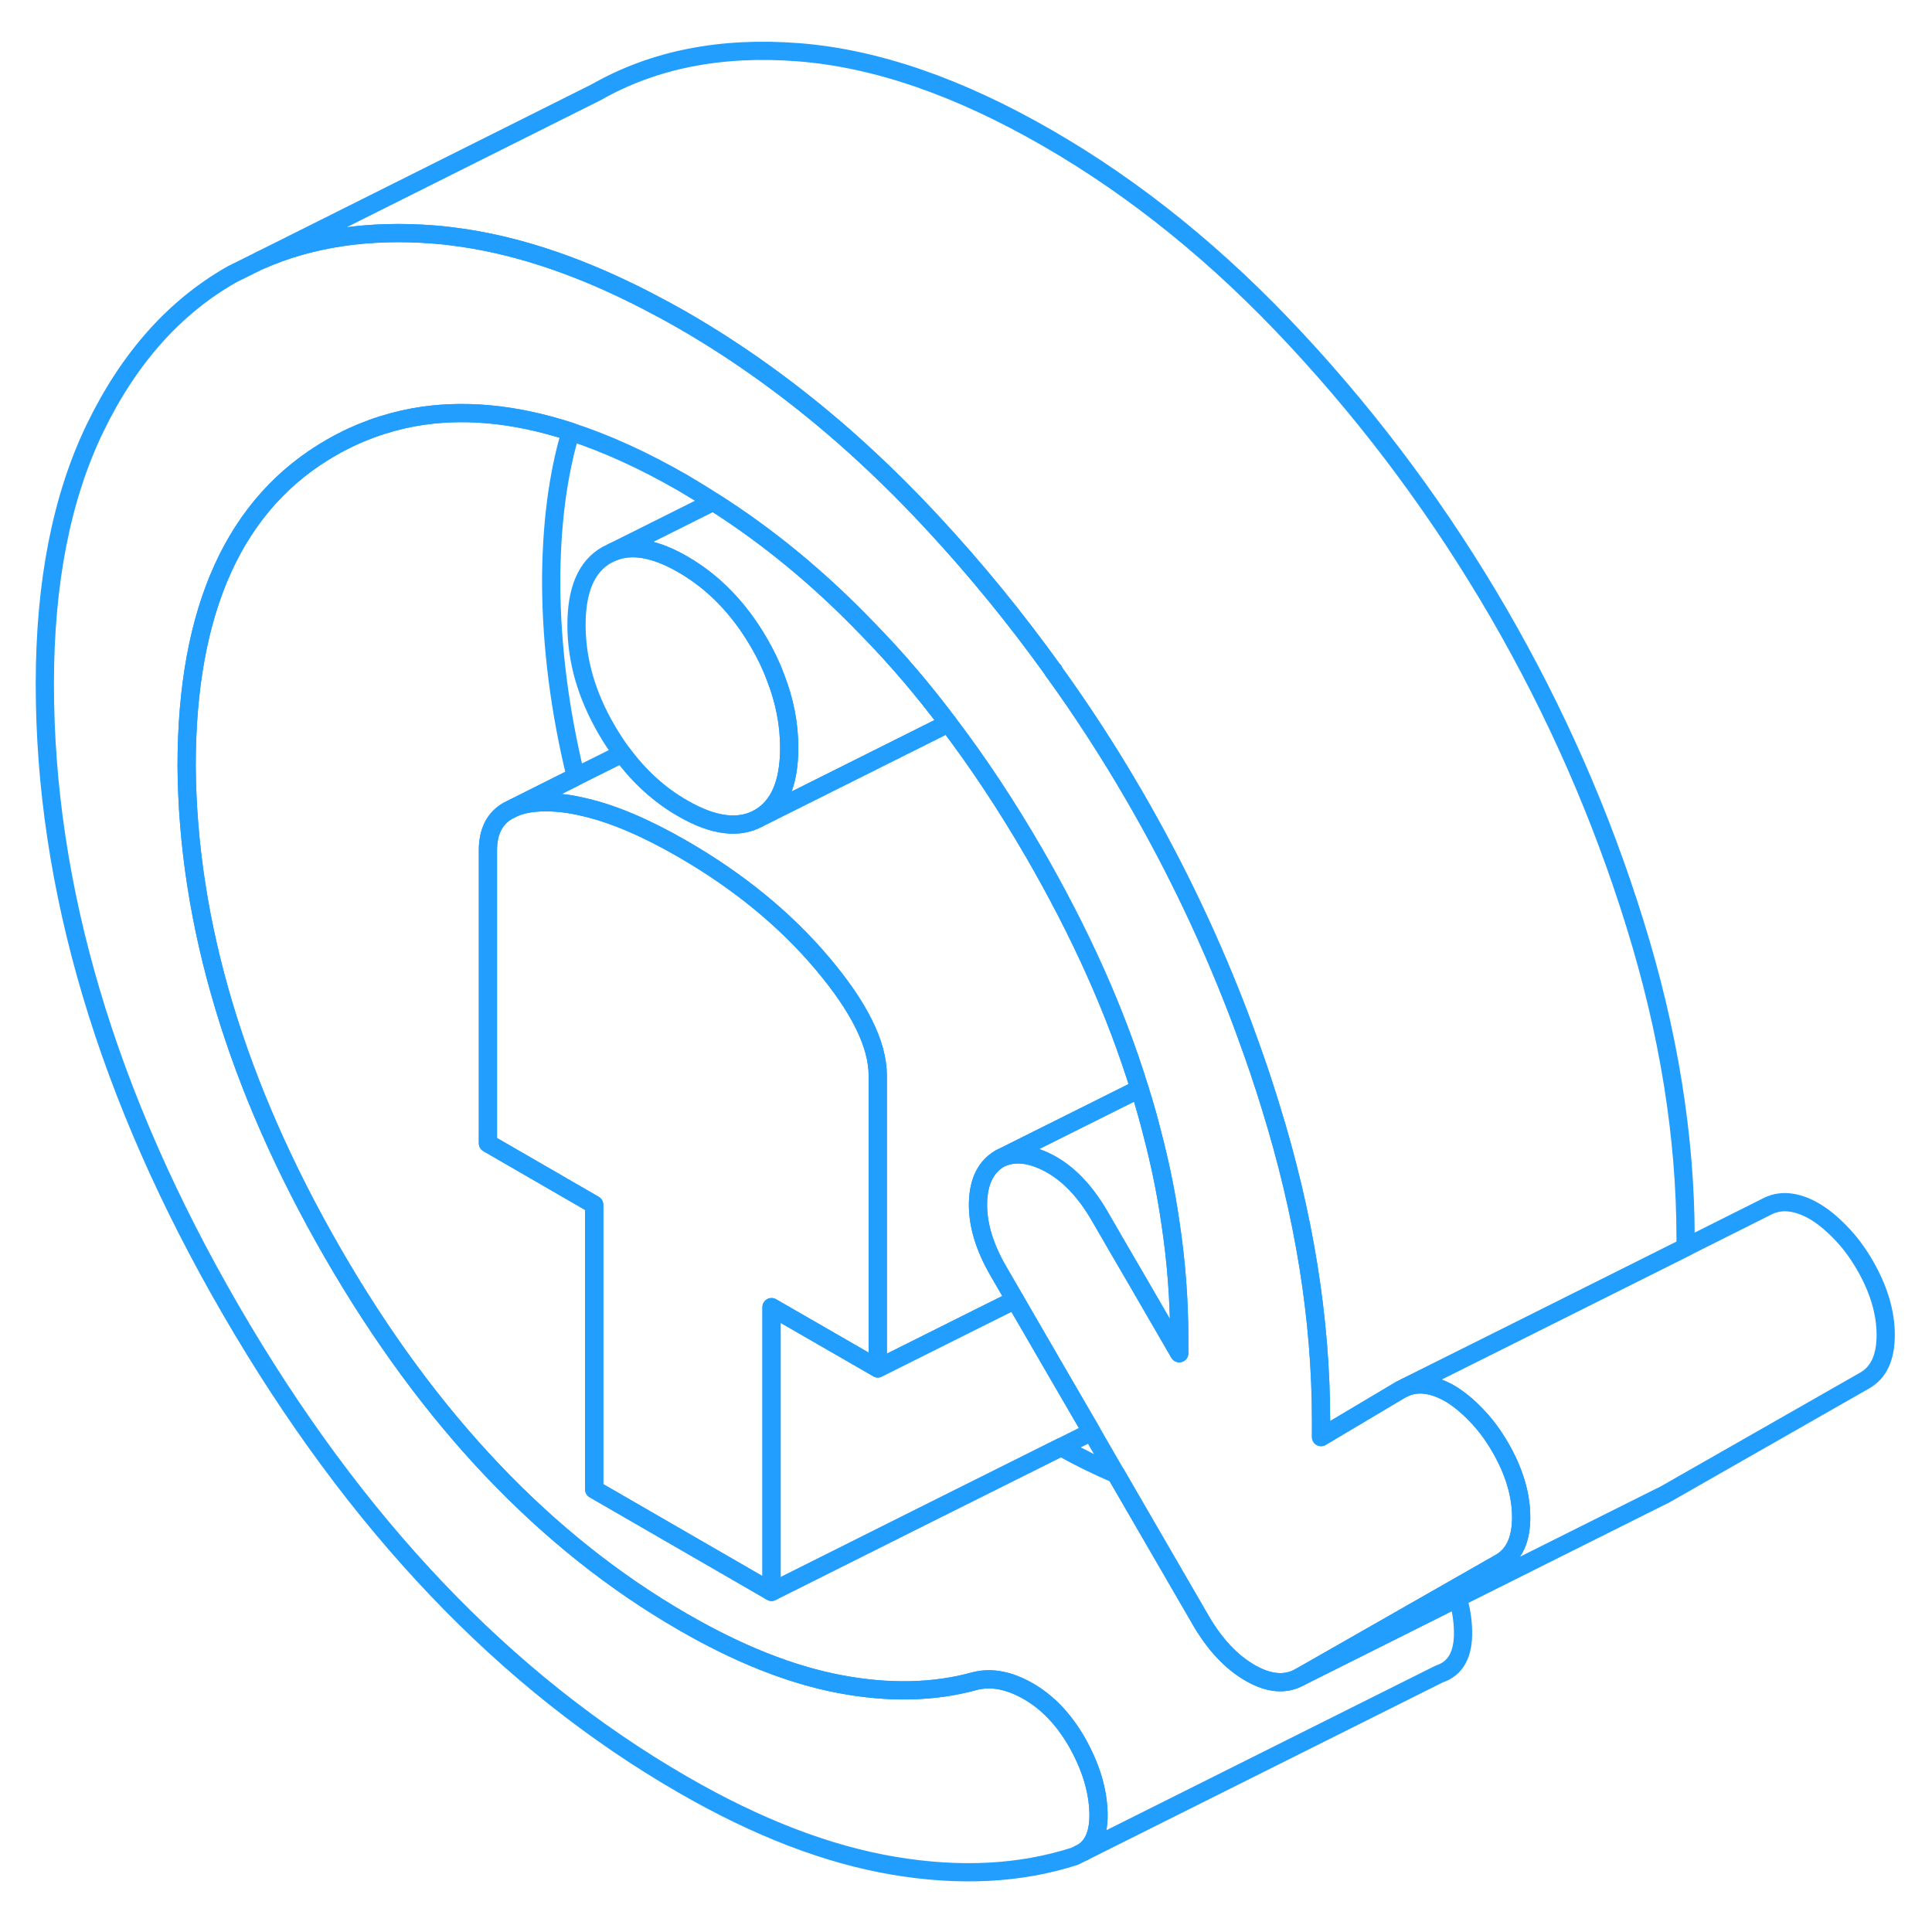 <svg width="48" height="48" viewBox="0 0 106 105" fill="none" xmlns="http://www.w3.org/2000/svg" stroke-width="1px" stroke-linecap="round" stroke-linejoin="round"><path d="M43.3 40.527C43.3 42.467 42.75 43.747 41.65 44.377C40.55 44.997 39.15 44.827 37.47 43.857C36.19 43.127 35.08 42.117 34.14 40.847C33.84 40.437 33.56 40.007 33.29 39.547C32.18 37.647 31.63 35.727 31.63 33.787C31.63 31.847 32.18 30.577 33.29 29.947L33.62 29.787C34.66 29.357 35.95 29.587 37.47 30.467C39.15 31.437 40.55 32.877 41.65 34.777C42.01 35.397 42.31 36.017 42.54 36.637C43.05 37.937 43.3 39.227 43.3 40.527Z" stroke="#229EFF" stroke-linejoin="round"/><path d="M83.46 82.746C83.46 83.966 83.08 84.806 82.3 85.246L79.81 86.666L71.31 91.516C70.53 91.956 69.62 91.876 68.59 91.286C67.55 90.686 66.64 89.716 65.86 88.366L61.23 80.376L59.89 78.056L57.59 74.096L55.69 70.816L54.78 69.246C54 67.906 53.63 66.646 53.66 65.476C53.69 64.306 54.1 63.496 54.87 63.056C55.65 62.686 56.56 62.786 57.6 63.346C58.63 63.906 59.54 64.856 60.32 66.196L61.35 67.976L62.33 69.656L64.7 73.746V72.966C64.7 70.846 64.54 68.706 64.21 66.546C63.98 64.946 63.65 63.346 63.23 61.736C63.02 60.906 62.79 60.076 62.52 59.236C61.21 54.976 59.26 50.656 56.72 46.266C55.24 43.716 53.68 41.356 52.03 39.186C50.66 37.356 49.21 35.656 47.69 34.096C47.69 34.086 47.67 34.076 47.67 34.076C45.02 31.306 42.18 28.956 39.14 27.026C38.59 26.666 38.03 26.326 37.47 25.996C35.32 24.756 33.27 23.826 31.31 23.186C28.21 22.176 25.34 21.916 22.69 22.396C21.12 22.686 19.63 23.226 18.21 24.036C12.9 27.066 10.24 32.896 10.24 41.526C10.3 50.196 12.98 59.106 18.26 68.256C23.54 77.406 29.95 84.146 37.47 88.486C40.51 90.246 43.38 91.386 46.07 91.896C48.76 92.406 51.24 92.356 53.51 91.726C54.42 91.506 55.39 91.696 56.43 92.296C57.47 92.896 58.34 93.806 59.06 95.036C59.83 96.386 60.24 97.696 60.27 98.976C60.29 99.996 60.03 100.706 59.46 101.096L58.96 101.346C55.98 102.306 52.67 102.476 49.04 101.866C45.41 101.256 41.55 99.776 37.47 97.416C27.74 91.806 19.48 83.126 12.67 71.386C5.86 59.646 2.46 48.196 2.46 37.036C2.46 31.456 3.38 26.766 5.23 22.956C7.08 19.146 9.57 16.346 12.72 14.556L14.25 13.796C17.05 12.556 20.24 12.086 23.8 12.366C24.34 12.406 24.89 12.476 25.44 12.556C28.64 13.036 31.99 14.186 35.52 16.016C36.16 16.346 36.81 16.696 37.47 17.076C40.54 18.846 43.48 20.966 46.3 23.436C47.95 24.886 49.56 26.456 51.13 28.146C53.52 30.716 55.73 33.426 57.77 36.266C57.78 36.276 57.79 36.296 57.79 36.306C59.38 38.506 60.85 40.776 62.22 43.136C64.56 47.166 66.54 51.346 68.16 55.666C68.24 55.876 68.31 56.086 68.39 56.296C68.86 57.576 69.3 58.866 69.7 60.176C71.55 66.116 72.48 71.876 72.48 77.456V78.346L76.85 75.746L77.13 75.606C77.44 75.486 77.77 75.436 78.12 75.466C78.57 75.506 79.04 75.666 79.53 75.946C80.01 76.226 80.5 76.626 80.98 77.126C81.47 77.626 81.91 78.216 82.3 78.886C83.08 80.226 83.46 81.516 83.46 82.746Z" stroke="#229EFF" stroke-linejoin="round"/><path d="M57.77 36.266C57.77 36.266 57.791 36.296 57.791 36.306H57.81C57.81 36.306 57.791 36.276 57.77 36.266Z" stroke="#229EFF" stroke-linejoin="round"/><path d="M103.46 72.746C103.46 73.966 103.081 74.806 102.301 75.246L91.311 81.516L91.061 81.636L79.981 87.176L71.311 91.516L79.811 86.666L82.3 85.246C83.081 84.806 83.46 83.966 83.46 82.746C83.46 81.526 83.081 80.226 82.3 78.886C81.91 78.216 81.471 77.626 80.981 77.126C80.501 76.626 80.01 76.226 79.531 75.946C79.04 75.666 78.571 75.506 78.121 75.466C77.771 75.436 77.441 75.486 77.131 75.606L82.66 72.846L92.481 67.936L96.851 65.746C97.241 65.526 97.661 65.426 98.121 65.466C98.571 65.506 99.04 65.666 99.531 65.946C100.011 66.226 100.5 66.626 100.98 67.126C101.47 67.626 101.911 68.216 102.301 68.886C103.081 70.226 103.46 71.516 103.46 72.746Z" stroke="#229EFF" stroke-linejoin="round"/><path d="M80.27 88.976C80.3 90.266 79.87 91.046 78.96 91.346L59.46 101.096C60.03 100.706 60.29 99.996 60.27 98.976C60.24 97.696 59.83 96.386 59.06 95.036C58.34 93.806 57.47 92.896 56.43 92.296C55.39 91.696 54.42 91.506 53.51 91.726C51.24 92.356 48.76 92.406 46.07 91.896C43.38 91.386 40.51 90.246 37.47 88.486C29.95 84.146 23.54 77.406 18.26 68.256C12.98 59.106 10.3 50.196 10.24 41.526C10.24 32.896 12.9 27.066 18.21 24.036C19.63 23.226 21.12 22.686 22.69 22.396C25.34 21.916 28.21 22.176 31.31 23.186C30.59 25.596 30.24 28.376 30.24 31.526C30.26 35.016 30.72 38.546 31.59 42.116L28.22 43.806L27.86 43.986C27.13 44.406 26.77 45.136 26.77 46.156V62.226L32.6 65.596V81.216L42.33 86.836L50.56 82.716L58.21 78.896C59.24 79.466 60.25 79.966 61.23 80.376L65.86 88.366C66.64 89.716 67.55 90.686 68.59 91.286C69.62 91.876 70.53 91.956 71.31 91.516L79.98 87.176C80.16 87.776 80.26 88.386 80.27 88.976Z" stroke="#229EFF" stroke-linejoin="round"/><path d="M59.89 78.056L58.21 78.896L50.56 82.716L42.33 86.836V71.216L48.16 74.576L50.44 73.436L53.66 71.826L55.69 70.816L57.59 74.096L59.89 78.056Z" stroke="#229EFF" stroke-linejoin="round"/><path d="M43.3 40.526C43.3 39.226 43.05 37.936 42.54 36.646C42.31 36.016 42.01 35.396 41.65 34.776C40.55 32.876 39.15 31.436 37.47 30.466C35.95 29.586 34.66 29.356 33.62 29.786L39.14 27.026C42.18 28.956 45.02 31.306 47.67 34.076C47.67 34.076 47.69 34.086 47.69 34.096C49.21 35.656 50.66 37.356 52.03 39.186L41.65 44.376C42.75 43.746 43.3 42.466 43.3 40.526Z" stroke="#229EFF" stroke-linejoin="round"/><path d="M64.7 72.966V73.746L62.33 69.656L61.35 67.976L60.32 66.196C59.54 64.856 58.63 63.906 57.6 63.346C56.56 62.786 55.65 62.686 54.87 63.056L62.52 59.236C62.79 60.076 63.02 60.906 63.23 61.736C63.65 63.346 63.98 64.946 64.21 66.546C64.54 68.706 64.7 70.846 64.7 72.966Z" stroke="#229EFF" stroke-linejoin="round"/><path d="M92.48 67.456V67.936L82.66 72.846L77.13 75.606L76.85 75.746L72.48 78.346V77.456C72.48 71.876 71.55 66.116 69.7 60.176C69.3 58.866 68.86 57.576 68.39 56.296C68.31 56.086 68.24 55.876 68.16 55.666C66.54 51.346 64.56 47.166 62.22 43.136C60.85 40.776 59.38 38.506 57.79 36.306H57.81C57.81 36.306 57.79 36.276 57.77 36.266C55.73 33.426 53.52 30.716 51.13 28.146C49.56 26.456 47.95 24.886 46.3 23.436C43.48 20.966 40.54 18.846 37.47 17.076C36.81 16.696 36.16 16.346 35.52 16.016C31.99 14.186 28.64 13.036 25.44 12.556C24.89 12.476 24.34 12.406 23.8 12.366C20.24 12.086 17.05 12.556 14.25 13.796L32.72 4.556C35.86 2.766 39.56 2.036 43.8 2.366C48.05 2.696 52.6 4.266 57.47 7.076C62.33 9.876 66.88 13.566 71.13 18.146C75.38 22.716 79.07 27.716 82.22 33.136C85.36 38.556 87.86 44.236 89.7 50.176C91.55 56.116 92.48 61.876 92.48 67.456Z" stroke="#229EFF" stroke-linejoin="round"/><path d="M48.159 58.517V74.576L42.33 71.216V86.837L32.6 81.216V65.597L26.77 62.226V46.157C26.77 45.136 27.13 44.407 27.86 43.986L28.22 43.806C28.649 43.626 29.19 43.526 29.83 43.517C30.51 43.507 31.239 43.586 32.02 43.776C33.609 44.136 35.429 44.906 37.469 46.086C40.51 47.846 43.06 49.926 45.1 52.336C47.14 54.746 48.159 56.797 48.159 58.517Z" stroke="#229EFF" stroke-linejoin="round"/><path d="M54.78 69.246L55.69 70.817L53.66 71.826L50.44 73.436L48.16 74.576V58.517C48.16 56.797 47.14 54.746 45.1 52.337C43.06 49.926 40.51 47.846 37.47 46.087C35.43 44.907 33.61 44.136 32.02 43.776C31.24 43.587 30.51 43.507 29.83 43.517C29.19 43.526 28.65 43.627 28.22 43.806L31.59 42.117L34.14 40.846C35.08 42.117 36.19 43.127 37.47 43.856C39.15 44.827 40.55 44.996 41.65 44.377L52.03 39.187C53.68 41.356 55.24 43.717 56.72 46.267C59.26 50.657 61.21 54.977 62.52 59.236L54.87 63.056C54.1 63.496 53.69 64.306 53.66 65.477C53.63 66.647 54 67.906 54.78 69.246Z" stroke="#229EFF" stroke-linejoin="round"/></svg>